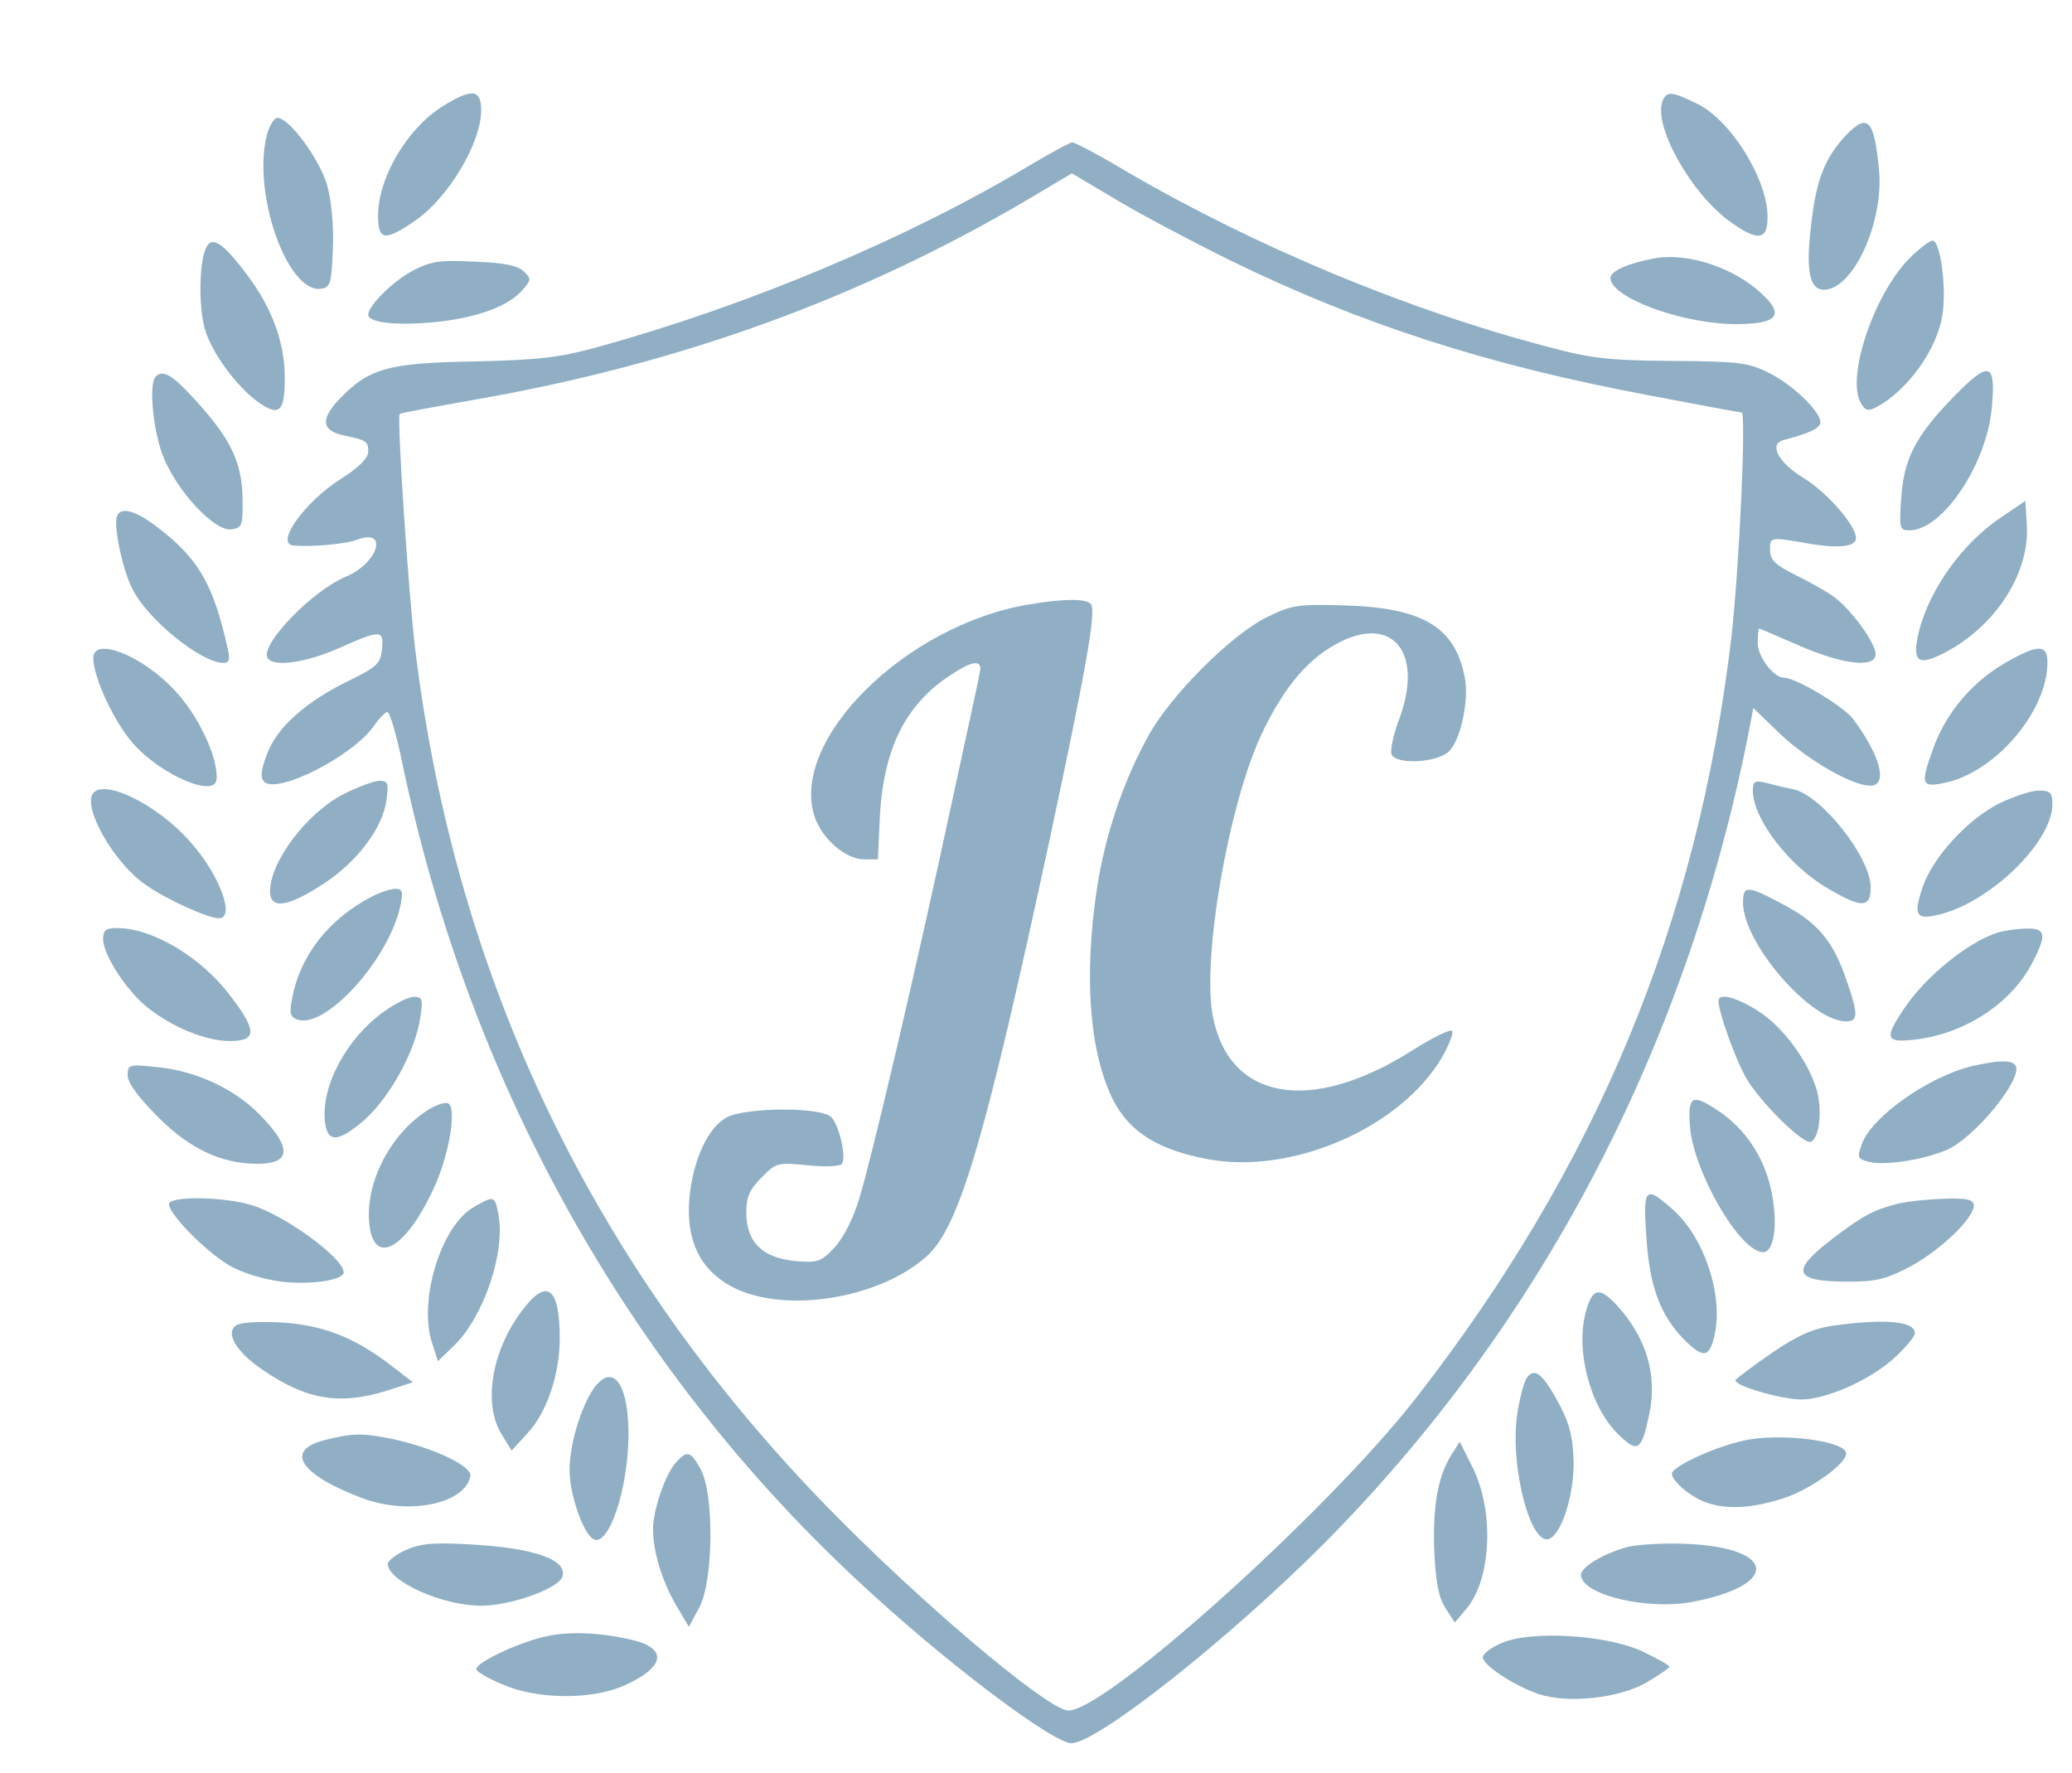 <?xml version="1.0" standalone="no"?>
<!DOCTYPE svg PUBLIC "-//W3C//DTD SVG 20010904//EN"
 "http://www.w3.org/TR/2001/REC-SVG-20010904/DTD/svg10.dtd">
<svg version="1.0" xmlns="http://www.w3.org/2000/svg"
 width="422pt" height="361pt" viewBox="0 0 422 361"
 preserveAspectRatio="xMidYMid meet">

<g transform="translate(0,361) scale(0.1,-0.1)"
fill="#90AFC5" stroke="none">
<path d="M899 3392 c-71 -46 -129 -144 -129 -222 0 -50 14 -52 76 -9 67 46
134 158 134 224 0 44 -19 46 -81 7z"/>
<path d="M3386 3404 c-19 -50 57 -187 137 -245 57 -41 77 -39 77 9 0 77 -75
198 -144 231 -51 25 -62 26 -70 5z"/>
<path d="M543 3333 c-29 -119 43 -321 111 -311 19 3 21 10 24 81 2 49 -3 98
-12 131 -16 53 -77 136 -101 136 -7 0 -17 -17 -22 -37z"/>
<path d="M3758 3333 c-40 -44 -58 -87 -68 -170 -13 -101 -6 -143 25 -143 59 0
122 137 112 244 -10 104 -23 117 -69 69z"/>
<path d="M2090 3269 c-247 -147 -567 -281 -870 -365 -80 -22 -119 -27 -252
-30 -178 -3 -217 -14 -277 -77 -38 -40 -36 -63 6 -73 49 -10 53 -13 53 -33 0
-14 -18 -32 -54 -55 -76 -48 -137 -134 -98 -137 39 -3 106 3 130 12 64 24 42
-48 -23 -75 -71 -30 -176 -140 -160 -166 12 -19 77 -10 145 20 86 38 92 38 88
-2 -3 -29 -10 -36 -65 -63 -89 -43 -148 -95 -169 -150 -13 -34 -14 -49 -6 -57
26 -26 179 51 223 113 11 16 24 29 28 29 5 0 19 -48 31 -107 140 -666 475
-1256 965 -1697 164 -149 362 -296 397 -296 52 0 318 210 513 405 441 444 737
1007 865 1646 l11 57 55 -53 c56 -53 146 -105 183 -105 37 0 21 61 -35 136
-21 27 -117 84 -141 84 -21 0 -53 43 -53 70 0 17 1 30 3 30 1 0 38 -16 82 -35
90 -39 155 -46 155 -17 0 23 -52 94 -87 118 -15 11 -50 30 -78 44 -40 20 -50
30 -50 50 0 27 -2 27 85 12 56 -9 90 -5 90 12 0 26 -59 94 -109 124 -50 31
-69 68 -38 76 50 13 71 23 74 33 7 19 -55 80 -105 104 -42 21 -62 23 -197 24
-129 1 -164 5 -250 28 -287 75 -599 205 -861 358 -55 33 -105 59 -110 59 -5 0
-47 -23 -94 -51z m415 -189 c264 -129 522 -213 853 -275 100 -19 185 -35 189
-35 10 0 -5 -322 -21 -460 -69 -581 -274 -1074 -642 -1547 -184 -236 -650
-653 -712 -636 -53 13 -301 224 -483 410 -478 489 -760 1074 -843 1748 -14
114 -38 476 -32 482 2 2 68 14 147 28 422 73 791 207 1138 412 l84 50 91 -54
c50 -30 154 -85 231 -123z"/>
<path d="M2095 2379 c-251 -42 -487 -276 -436 -432 15 -45 63 -87 101 -87 l28
0 4 88 c8 142 55 233 153 293 41 26 57 24 50 -3 -2 -13 -30 -140 -61 -283 -68
-317 -157 -697 -184 -786 -12 -40 -32 -80 -50 -99 -28 -30 -34 -32 -82 -28
-66 7 -98 39 -98 99 0 32 7 47 31 71 29 30 33 31 94 25 37 -4 67 -2 70 3 9 15
-6 79 -22 95 -20 21 -173 20 -212 0 -39 -20 -70 -88 -77 -166 -7 -84 21 -143
84 -178 106 -58 303 -27 401 62 66 62 118 239 250 853 72 337 92 449 84 472
-6 13 -51 14 -128 1z"/>
<path d="M2580 2353 c-73 -36 -197 -160 -242 -243 -51 -93 -87 -200 -104 -310
-27 -181 -15 -333 33 -430 34 -66 92 -102 195 -121 172 -31 391 65 475 208 13
23 23 47 21 53 -2 6 -39 -12 -83 -40 -206 -130 -372 -101 -405 71 -22 116 31
425 98 571 41 87 85 144 139 178 120 76 195 1 144 -141 -13 -33 -20 -67 -17
-75 8 -21 88 -18 115 4 25 20 44 106 34 154 -20 101 -85 140 -242 145 -98 3
-110 1 -161 -24z"/>
<path d="M414 3088 c-10 -48 -7 -127 8 -162 19 -48 65 -107 104 -135 43 -30
54 -20 54 50 0 71 -26 143 -78 211 -56 74 -77 83 -88 36z"/>
<path d="M3888 3083 c-72 -74 -127 -239 -99 -292 10 -18 15 -19 33 -10 63 34
123 117 134 187 9 55 -4 152 -20 152 -6 0 -28 -17 -48 -37z"/>
<path d="M3370 3084 c-54 -10 -90 -26 -90 -40 0 -40 146 -94 256 -94 84 0 99
18 53 61 -57 54 -151 85 -219 73z"/>
<path d="M843 3060 c-41 -21 -93 -72 -93 -91 0 -15 50 -22 124 -16 87 7 156
30 187 63 21 23 22 26 6 41 -12 12 -39 18 -99 20 -70 4 -90 1 -125 -17z"/>
<path d="M3976 2799 c-75 -78 -99 -124 -104 -206 -4 -59 -3 -63 17 -63 68 0
159 137 168 253 8 91 -6 93 -81 16z"/>
<path d="M317 2843 c-14 -14 -6 -105 14 -159 27 -72 106 -157 140 -152 22 3
24 7 23 63 -1 73 -24 121 -95 199 -48 53 -67 64 -82 49z"/>
<path d="M4075 2556 c-78 -52 -144 -145 -166 -229 -16 -64 -4 -75 50 -47 104
53 175 162 169 260 l-3 50 -50 -34z"/>
<path d="M238 2558 c-7 -20 12 -110 32 -148 31 -62 140 -150 185 -150 12 0 14
7 9 28 -29 131 -59 184 -143 248 -45 35 -76 43 -83 22z"/>
<path d="M190 2270 c0 -39 42 -129 80 -173 57 -65 168 -113 171 -74 4 43 -37
131 -87 183 -66 70 -164 108 -164 64z"/>
<path d="M4084 2260 c-65 -37 -118 -99 -144 -167 -29 -79 -28 -87 17 -78 104
19 213 145 213 246 0 38 -20 37 -86 -1z"/>
<path d="M702 1994 c-75 -37 -152 -138 -152 -199 0 -37 35 -33 107 14 70 45
123 115 130 172 5 34 3 39 -14 39 -10 0 -43 -12 -71 -26z"/>
<path d="M3570 2000 c0 -58 75 -155 154 -200 68 -40 86 -39 86 3 0 61 -101
189 -159 200 -16 3 -40 9 -55 13 -22 5 -26 3 -26 -16z"/>
<path d="M190 1995 c-23 -28 42 -143 107 -187 42 -30 127 -68 149 -68 34 0 1
89 -58 155 -65 75 -174 129 -198 100z"/>
<path d="M4072 1974 c-64 -32 -135 -109 -156 -170 -19 -56 -14 -67 27 -58 106
22 237 148 237 226 0 24 -4 28 -28 28 -15 0 -51 -12 -80 -26z"/>
<path d="M755 1783 c-87 -46 -144 -120 -160 -206 -6 -30 -4 -38 10 -43 57 -22
189 124 211 234 5 27 4 32 -12 32 -11 -1 -32 -8 -49 -17z"/>
<path d="M3550 1772 c0 -83 138 -242 210 -242 25 0 25 15 0 86 -27 78 -58 115
-128 152 -73 39 -82 40 -82 4z"/>
<path d="M210 1697 c0 -32 51 -109 92 -140 51 -40 118 -67 166 -67 55 0 56 20
2 91 -59 79 -159 139 -231 139 -24 0 -29 -4 -29 -23z"/>
<path d="M4069 1711 c-60 -19 -147 -89 -191 -155 -41 -61 -38 -70 23 -63 102
12 197 75 239 158 29 56 26 69 -12 68 -18 0 -45 -4 -59 -8z"/>
<path d="M782 1550 c-77 -55 -129 -153 -120 -226 5 -42 28 -40 81 6 51 46 103
139 113 208 6 37 4 42 -13 42 -11 0 -39 -14 -61 -30z"/>
<path d="M3500 1572 c0 -23 33 -115 55 -155 28 -50 120 -141 134 -132 17 10
22 62 12 102 -16 59 -69 132 -120 164 -44 28 -81 38 -81 21z"/>
<path d="M4017 1439 c-89 -21 -206 -104 -225 -159 -10 -27 -9 -30 14 -36 31
-8 107 3 156 23 58 23 159 147 143 173 -7 12 -36 11 -88 -1z"/>
<path d="M260 1420 c0 -15 22 -45 63 -86 64 -64 129 -94 201 -94 70 0 71 33 4
101 -52 53 -132 89 -209 96 -57 6 -59 5 -59 -17z"/>
<path d="M874 1351 c-82 -50 -136 -160 -120 -246 14 -71 75 -32 128 82 32 67
49 165 31 176 -5 3 -23 -2 -39 -12z"/>
<path d="M3442 1315 c8 -93 102 -255 149 -255 22 0 30 55 18 118 -13 71 -52
131 -108 169 -55 37 -64 32 -59 -32z"/>
<path d="M3353 1093 c6 -101 28 -161 77 -211 39 -39 52 -37 62 9 18 80 -20
197 -83 254 -58 52 -63 48 -56 -52z"/>
<path d="M345 1160 c-9 -14 71 -97 122 -127 26 -15 68 -28 106 -33 61 -7 127
3 127 19 0 29 -121 117 -188 137 -52 16 -158 19 -167 4z"/>
<path d="M962 1150 c-65 -40 -110 -190 -82 -275 l12 -37 34 33 c59 58 104 189
89 266 -7 39 -9 39 -53 13z"/>
<path d="M3867 1159 c-49 -12 -71 -23 -134 -71 -88 -67 -81 -88 31 -88 58 0
77 5 127 31 61 33 129 98 129 124 0 12 -13 15 -57 14 -32 -1 -75 -5 -96 -10z"/>
<path d="M1061 938 c-60 -81 -77 -187 -40 -248 l21 -34 33 36 c39 42 65 120
65 192 0 107 -27 125 -79 54z"/>
<path d="M3230 939 c-22 -79 9 -195 66 -250 40 -39 47 -34 63 41 17 80 -6 157
-67 223 -35 37 -49 34 -62 -14z"/>
<path d="M481 911 c-23 -15 0 -54 53 -90 90 -62 158 -73 254 -43 l53 17 -48
37 c-74 56 -137 80 -223 85 -41 2 -81 0 -89 -6z"/>
<path d="M3731 910 c-39 -6 -71 -20 -122 -55 -38 -26 -71 -51 -74 -55 -7 -11
93 -40 134 -40 49 0 136 38 185 81 25 22 46 47 46 54 0 25 -63 30 -169 15z"/>
<path d="M3111 806 c-7 -8 -16 -43 -21 -77 -15 -105 27 -267 65 -253 25 10 50
86 50 154 -1 50 -7 77 -27 116 -34 64 -51 80 -67 60z"/>
<path d="M1216 791 c-28 -31 -56 -118 -56 -174 0 -50 27 -128 48 -141 31 -19
72 101 72 214 0 96 -28 141 -64 101z"/>
<path d="M660 677 c-81 -21 -49 -70 78 -118 94 -35 209 -12 220 45 4 20 -74
57 -156 75 -64 13 -83 13 -142 -2z"/>
<path d="M3550 676 c-55 -12 -134 -48 -144 -64 -7 -12 32 -48 67 -61 43 -16
96 -13 163 9 54 19 124 69 124 90 0 26 -136 43 -210 26z"/>
<path d="M2957 649 c-28 -44 -39 -104 -36 -195 3 -67 9 -97 23 -119 l19 -29
23 27 c52 61 58 201 12 291 l-25 50 -16 -25z"/>
<path d="M1377 632 c-22 -24 -47 -97 -47 -136 0 -45 18 -105 47 -155 l26 -44
21 39 c29 53 31 231 3 282 -20 37 -28 39 -50 14z"/>
<path d="M828 454 c-21 -9 -38 -22 -38 -29 0 -35 111 -85 190 -85 59 0 155 34
165 58 13 35 -55 60 -190 67 -70 4 -98 2 -127 -11z"/>
<path d="M3316 460 c-49 -13 -96 -41 -96 -57 0 -41 138 -74 233 -54 173 35
162 109 -17 117 -44 2 -98 -1 -120 -6z"/>
<path d="M1105 276 c-56 -14 -135 -52 -135 -65 0 -5 24 -19 53 -31 69 -31 182
-32 247 -3 82 36 91 74 23 92 -69 17 -137 20 -188 7z"/>
<path d="M3058 264 c-21 -9 -38 -22 -38 -29 0 -16 64 -58 114 -75 61 -20 165
-8 220 24 25 15 46 29 46 32 0 3 -26 17 -57 32 -74 33 -225 42 -285 16z"/>
</g>
</svg>
